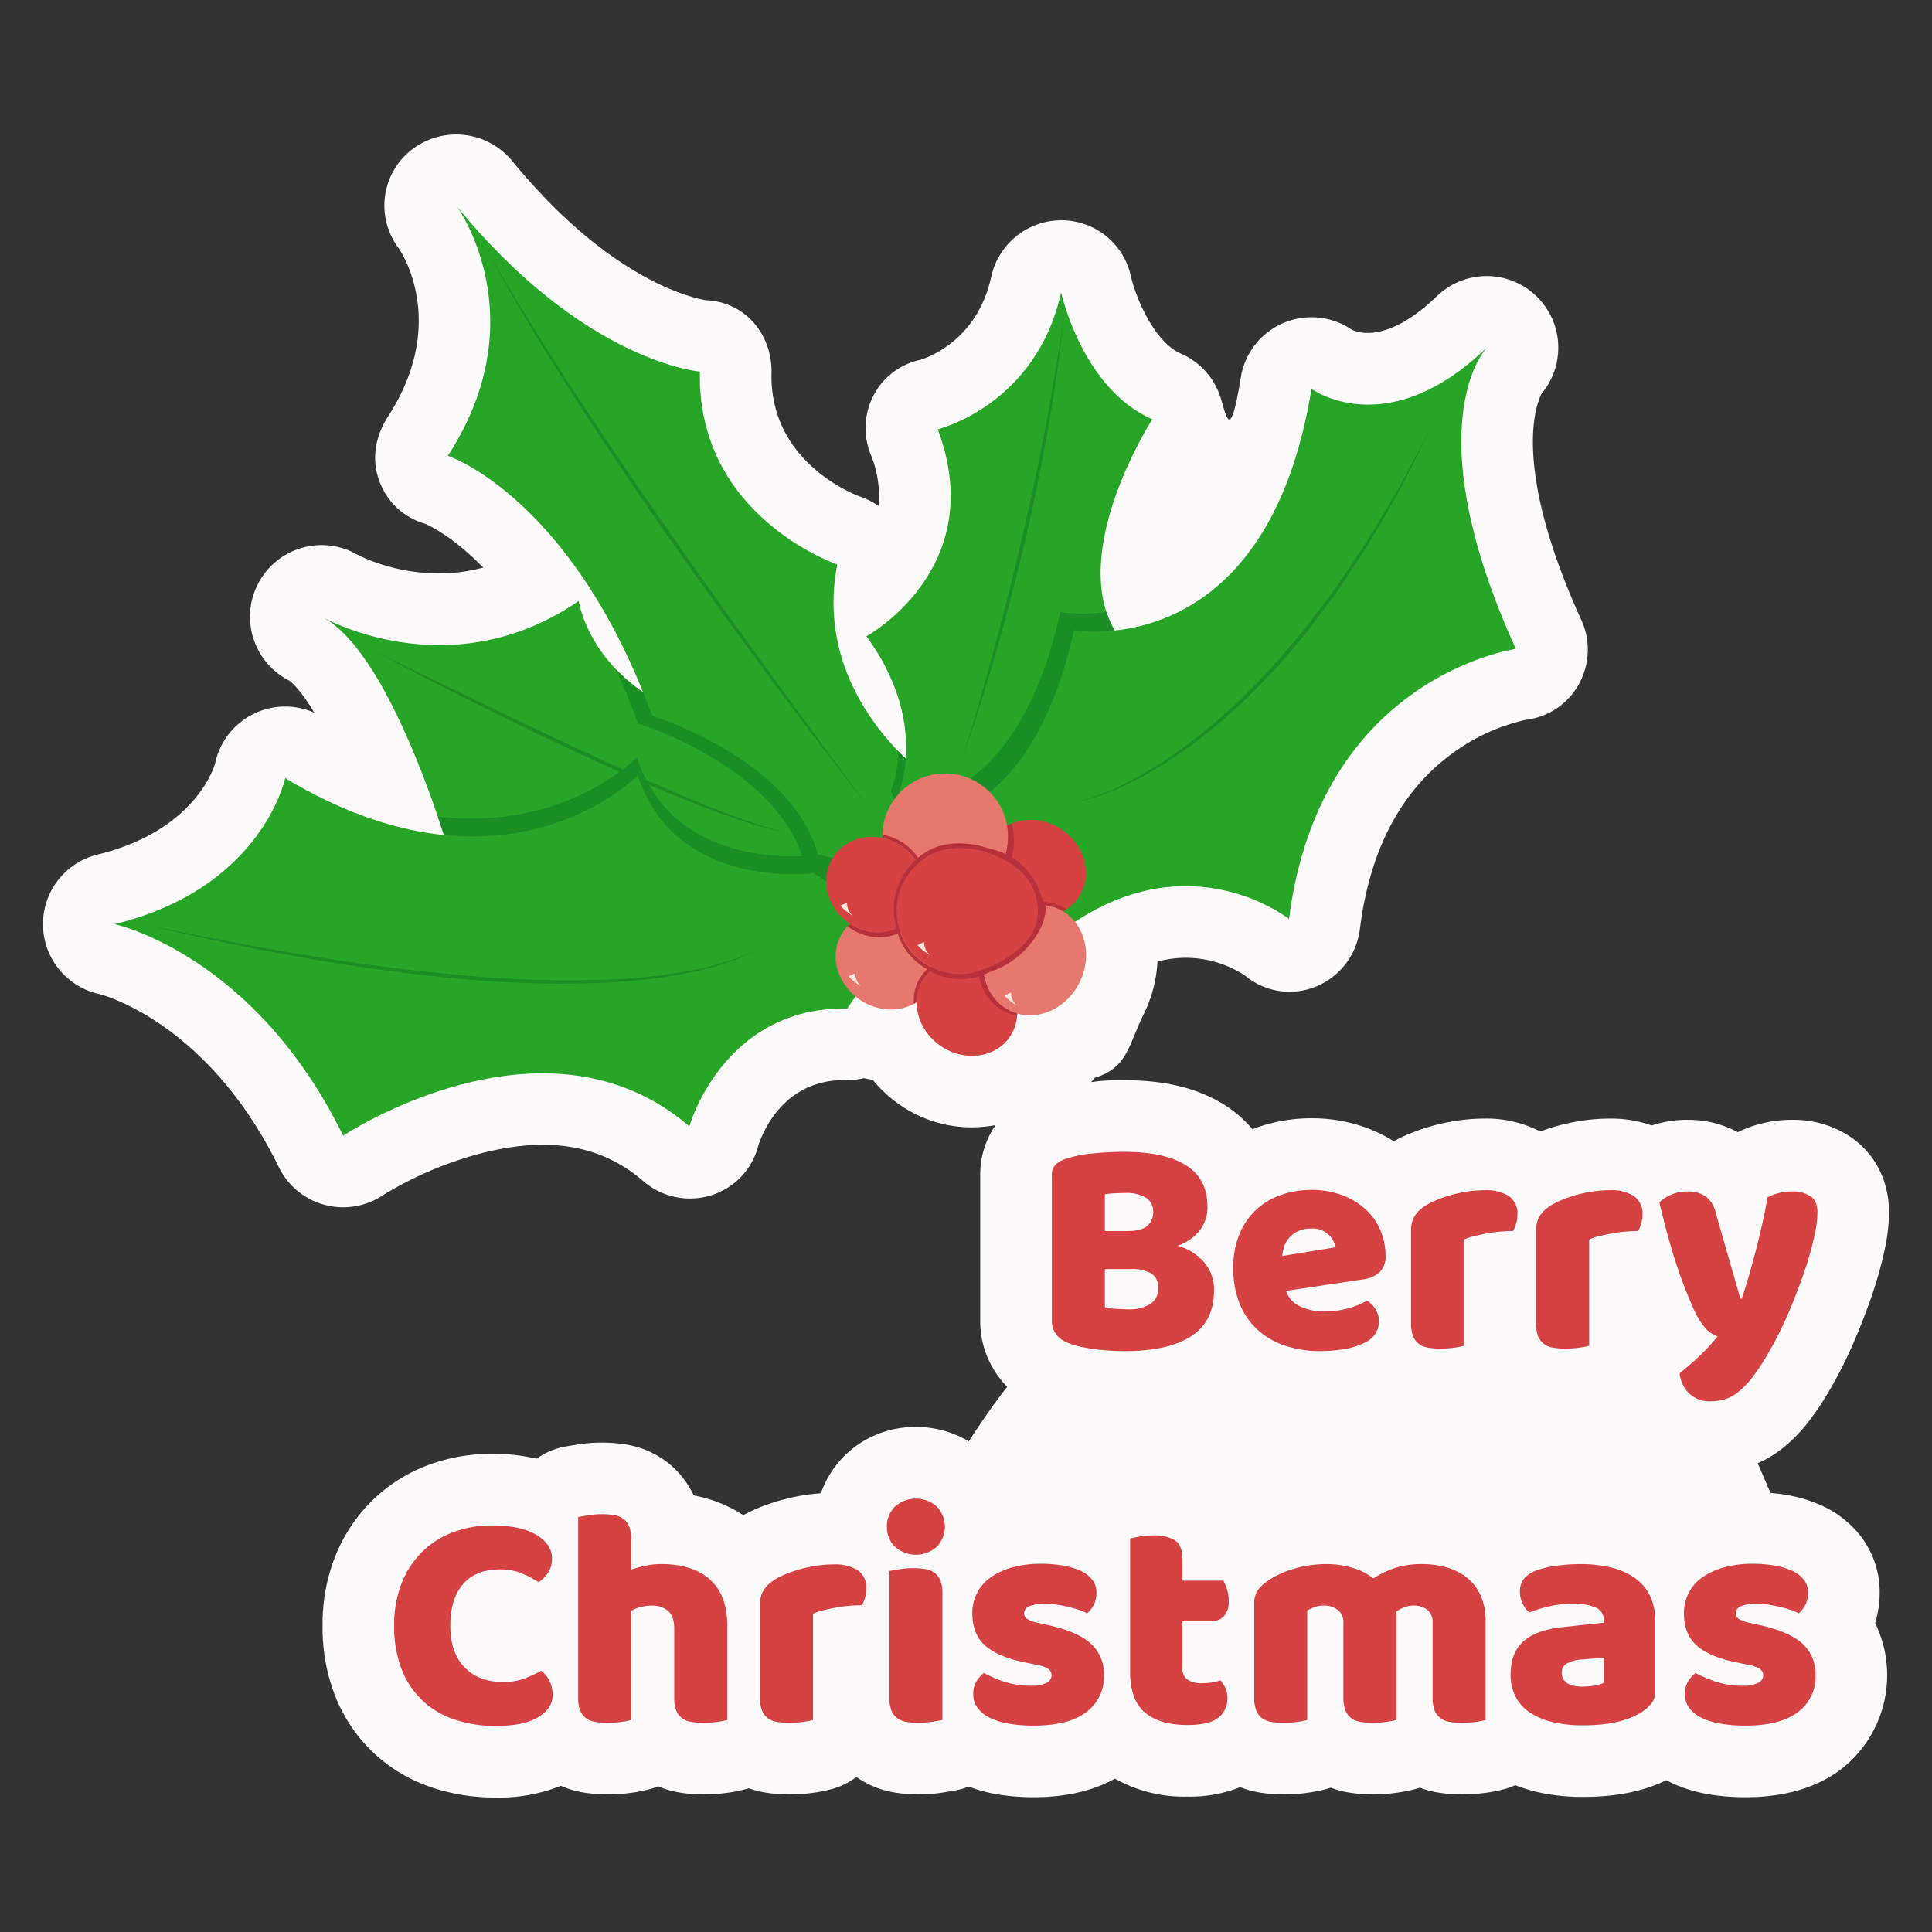 <svg xmlns="http://www.w3.org/2000/svg" data-name="Layer 1" viewBox="0 0 512 512"><rect x="0" y="0" width="512" height="512" fill="#333333" stroke="none"/><path fill="#fcfafa" d="M498.134,422.021a24.236,24.236,0,0,0-5.331-15.305,27.302,27.302,0,0,0-10.047-7.738,37.79,37.79,0,0,0-9.41-2.82c-1.342-.226-2.723-.396-4.131-.515l-3.397-7.862a30.893,30.893,0,0,0,6.728-4.096,41.89,41.89,0,0,0,6.987-7.238,75.723,75.723,0,0,0,5.716-8.722c1.148-1.965,2.321-4.161,3.485-6.521,1.166-2.363,2.311-4.896,3.404-7.533,1.032-2.488,2.036-5.067,2.985-7.669,1.002-2.747,1.89-5.464,2.641-8.077.777-2.705,1.419-5.329,1.91-7.818a45.503,45.503,0,0,0,.935-8.827c0-8.474-3.83-15.834-10.516-20.196a27.255,27.255,0,0,0-15.156-4.318,32.675,32.675,0,0,0-14.401,3.265,27.826,27.826,0,0,0-13.449-3.265,29.503,29.503,0,0,0-9.354,1.496,32.353,32.353,0,0,0-11.058-1.826,50.452,50.452,0,0,0-7.707.597,54.702,54.702,0,0,0-7.109,1.591c-1.261.373-2.492.791-3.69,1.241a30.632,30.632,0,0,0-14.634-3.429,50.452,50.452,0,0,0-7.707.597,54.702,54.702,0,0,0-7.109,1.591,52.73,52.73,0,0,0-6.517,2.395c-.981.438-1.914.922-2.823,1.426a39.447,39.447,0,0,0-7.352-3.603,41.948,41.948,0,0,0-14.524-2.488,43.732,43.732,0,0,0-13.423,2.113c-.74.239-1.466.505-2.185.785a31.439,31.439,0,0,0-7.581-6.558c-6.939-4.322-15.546-6.423-26.313-6.423a54.172,54.172,0,0,0-8.818.495c.303-.365.6-.737.887-1.119,8.691-2.702,8.733-8.098,13.112-17.056a35.374,35.374,0,0,0,3.554-13.747,28.274,28.274,0,0,1,12.742-.524,28.882,28.882,0,0,1,10.414,4.177,18.438,18.438,0,0,0,18.781,2.986,19.002,19.002,0,0,0,11.746-15.539c2.615-20.546,10.68-35.994,23.971-45.915a52.045,52.045,0,0,1,20.024-9.281,18.554,18.554,0,0,0,14.023-9.455,18.9,18.9,0,0,0,.543-17.176c-19.076-42.019-11.345-58.151-10.41-59.835a18.978,18.978,0,0,0-27.757-25.804c-13.417,12.918-21.364,9.532-22.621,8.86a18.978,18.978,0,0,0-29.362,12.665c-2.755,16.894-3.67,10.945-5.287,5.605a18.978,18.978,0,0,0-10.623-11.913c-7.088-3.069-11.927-14.952-13.187-20.305a18.838,18.838,0,0,0-18.414-15.017c-.049-.001-.096-.001-.145-.001A19.063,19.063,0,0,0,262.667,73.404c-3.666,16.688-16.574,21.287-18.784,21.959a18.26,18.26,0,0,0-12.322,9.306,18.757,18.757,0,0,0-.813,15.777,28.577,28.577,0,0,1,2.064,13.631,18.996,18.996,0,0,0-4.81-2.446c-.241-.082-24.09-8.49-23.545-32.723.232-10.339-7.01-18.901-17.308-19.339-2.622-.398-25.005-4.663-51.34-36.834a19.232,19.232,0,0,0-26.689-3.064,18.716,18.716,0,0,0-3.434,26.13c1.726,2.622,12.534,20.844-2.909,44.674-3.289,5.075-4.415,11.277-2.265,16.931A18.109,18.109,0,0,0,112.548,138.759c1.326.561,7.549,3.474,15.518,11.654-17.154,4.609-31.513-2.457-33.479-3.49l-.011-.006c-.302-.165-.604-.331-.906-.483a18.98,18.98,0,0,0-17.968,33.415s.3.174.85.47c1.142.711,3.537,3.247,6.764,8.566A18.978,18.978,0,0,0,56.998,202.363c-.036.174-4.791,17.697-31.115,24.099a18.978,18.978,0,0,0,.499,36.995c.28.06,28.557,7.105,47.506,45.846a18.978,18.978,0,0,0,27.554,7.467,97.435,97.435,0,0,1,25.767-11.052c17.934-4.687,32.034-2.347,43.106,7.159a18.954,18.954,0,0,0,18.019,3.935A18.562,18.562,0,0,0,200.919,303.726c1.048-3.279,6.613-17.808,23.297-17.488a18.672,18.672,0,0,0,4.707-.512q1.179.264,2.368.439a34.3,34.3,0,0,0,7.363,6.75,33.363,33.363,0,0,0,25.201,5.238,22.863,22.863,0,0,0-4.085,13.21V349.958a24.699,24.699,0,0,0,7.151,17.563c-3.33,4.207-6.855,9.32-10.18,14.453a27.068,27.068,0,0,0-14.02-3.806,26.514,26.514,0,0,0-19.133,7.844,26.203,26.203,0,0,0-6.041,9.719c-1.425.099-2.85.252-4.267.471a54.704,54.704,0,0,0-7.109,1.591,52.731,52.731,0,0,0-6.517,2.395c-.925.413-1.808.867-2.669,1.339a36.078,36.078,0,0,0-13.152-5.231,23.786,23.786,0,0,0-7.243-8.963,24.367,24.367,0,0,0-10.624-4.515,41.082,41.082,0,0,0-13.117.019q-1.986.324-2.999.508a18.927,18.927,0,0,0-7.65,3.226,50.404,50.404,0,0,0-11.87-1.297,47.956,47.956,0,0,0-16.641,2.905,42.255,42.255,0,0,0-14.842,9.276,43.087,43.087,0,0,0-9.906,14.733,48.59,48.59,0,0,0-3.455,18.592,49.521,49.521,0,0,0,3.596,19.31,41.709,41.709,0,0,0,10.553,15.016,42.159,42.159,0,0,0,15.377,8.779,52.869,52.869,0,0,0,16.228,2.482,43.762,43.762,0,0,0,17.387-3.108,25.166,25.166,0,0,0,5.897,1.762,43.351,43.351,0,0,0,12.762.091,36.165,36.165,0,0,0,5.425-1.11q.867-.26,1.695-.595a25.248,25.248,0,0,0,5.571,1.614,38.507,38.507,0,0,0,6.467.52,45.912,45.912,0,0,0,6.297-.429,36.265,36.265,0,0,0,5.423-1.11c.09-.027.176-.063.265-.091a25.62,25.62,0,0,0,4.273,1.111,38.507,38.507,0,0,0,6.467.52,45.85,45.85,0,0,0,6.295-.429,36.185,36.185,0,0,0,5.425-1.11,18.918,18.918,0,0,0,6.053-3.097,24.401,24.401,0,0,0,10.055,4.116,38.512,38.512,0,0,0,6.468.52,41.506,41.506,0,0,0,6.659-.538q1.977-.322,2.989-.506a18.987,18.987,0,0,0,3.6-1.036,39.292,39.292,0,0,0,7.678,2.07,58.428,58.428,0,0,0,9.568.754c8.404,0,15.618-1.653,21.515-4.92a37.245,37.245,0,0,0,19.144,4.755,35.974,35.974,0,0,0,14.052-2.499,25.327,25.327,0,0,0,5.016,1.4,43.351,43.351,0,0,0,12.762.091,36.185,36.185,0,0,0,5.425-1.11c.255-.077.507-.158.757-.244a25.494,25.494,0,0,0,4.691,1.263,42.789,42.789,0,0,0,12.68.091,40.324,40.324,0,0,0,5.045-.979q.619-.168,1.22-.375a25.494,25.494,0,0,0,4.692,1.263,38.504,38.504,0,0,0,6.466.52,45.85,45.85,0,0,0,6.295-.429,36.185,36.185,0,0,0,5.425-1.11,19.018,19.018,0,0,0,2.41-.917,40.663,40.663,0,0,0,5.698,1.788A53.62,53.62,0,0,0,419.49,476.204c8.736,0,16.001-1.458,22.114-4.435.35.189.7.379,1.061.556a37.393,37.393,0,0,0,10.312,3.207,58.428,58.428,0,0,0,9.568.754c10.303,0,18.818-2.482,25.309-7.378a31.535,31.535,0,0,0,9.065-38.8A26.676,26.676,0,0,0,498.134,422.021Z"/><path fill="#26a526" d="M120.63,231.086S104.819,173.31,85.167,163.4c0,0,33.78,19.508,68.201-4.14,0,0,3.715,26.614,41.287,33.786l59.058,48.154Z"/><path fill="#1b8d25" d="M208.1,220.535c-9.721-1.902-18.986-5.577-28.156-9.232-9.162-3.729-18.173-7.806-27.155-11.935-8.947-4.207-17.857-8.49-26.694-12.919l-13.215-6.723c-4.379-2.291-8.766-4.566-13.116-6.912h0l-.068-.036.068.033h0l26.67,12.946c8.902,4.287,17.803,8.572,26.775,12.706q13.41,6.302,27.028,12.134l6.838,2.842c2.301.889,4.589,1.82,6.903,2.674,2.325.823,4.62,1.745,6.987,2.442,1.181.354,2.343.785,3.541,1.077Z"/><path fill="#26a526" d="M30.368,244.902s37.039,7.957,60.568,56.063c0,0,53.342-35.458,91.742-2.486,0,0,8.963-31.767,41.857-31.216l13.864-20.407-22.762-15.464s-36.626,4.943-46.62-25.937c0,0-34.793,36.015-93.438.761C75.58,206.215,69.535,235.376,30.368,244.902Z"/><path fill="#1b8d25" d="M168.796,200.715S149.724,220.445,116.027,216.394c.596,1.746,1.139,3.386,1.628,4.897,32.821,3.347,51.363-15.836,51.363-15.836,9.994,30.88,46.62,25.937,46.62,25.937l11.459,7.785,7.605.578L215.416,226.652S178.79,231.595,168.796,200.715Z"/><path fill="#26a526" d="M118.701,120.794s32.803,10.815,54.139,68.902c0,0,37.01,11.378,43.894,36.704l23.636,5.734,6.015-25.739s-31.395-21.33-24.505-56.799c0,0-37.261-12.696-36.398-51.114,0,0-30.509-2.373-64.361-43.726C121.122,54.756,142.446,84.156,118.701,120.794Z"/><path fill="#1b8d25" d="M163.168,177.298c2.06,4.465,4.061,9.276,5.97,14.472,0,0,37.01,11.378,43.894,36.704l23.636,5.734.657-2.812-20.591-4.995c-6.884-25.326-43.894-36.704-43.894-36.704-.785-2.136-1.586-4.2-2.4-6.21A45.607,45.607,0,0,1,163.168,177.298Z"/><path fill="#26a526" d="M238.196,210.008s8.059-18.616-8.586-41.395c0,0,32.792-17.873,18.903-54.84,0,0,26.111-6.351,32.69-36.296,0,0,5.566,25.578,24.182,33.636,0,0-22.678,35.068-9.706,56.5,0,0-17.447,8.796-25.434,49.256L246.458,228.24Z"/><path fill="#1b8d25" d="M238.026,199.061a31.449,31.449,0,0,1-1.933,10.665l6.277,13.852.672-2.876L238.196,210.008a30.085,30.085,0,0,0,1.844-8.939C239.394,200.451,238.72,199.782,238.026,199.061Z"/><path fill="#26a526" d="M284.63,166.989s50.976,9.395,62.935-63.929c0,0,19.874,14.649,46.416-10.91,0,0-19.389,20.095,7.723,79.813,0,0-51.91,7.178-60.107,71.586,0,0-29.011-23.151-63.744,6.021l-24.14-8.37,2.876-27.872S275.858,206.916,284.63,166.989Z"/><path fill="#1b8d25" d="M284.63 166.989a41.377 41.377 0 0 0 10.755.112 26.15 26.15 0 0 1-2.186-4.943 42.523 42.523 0 0 1-12.212.062c-8.772 39.927-28.04 46.338-28.04 46.338l-1.8 17.44 4.349-2.079 1.093-10.592S275.858 206.916 284.63 166.989zM39.054 245.136q10.129 2.184 20.307 4.109 10.17 1.965 20.387 3.656c13.62 2.249 27.301 4.163 41.046 5.381a296.25 296.25 0 0 0 41.325 1.283 144.683 144.683 0 0 0 20.532-2.297 76.329 76.329 0 0 0 19.655-6.254 76.582 76.582 0 0 1-19.559 6.734 144.24 144.24 0 0 1-20.586 2.585 285.303 285.303 0 0 1-41.457-1.056c-13.769-1.304-27.475-3.207-41.084-5.621q-10.206-1.818-20.354-3.934Q49.129 247.561 39.054 245.136zM230.005 213.621q-6.867-8.721-13.603-17.545-6.717-8.837-13.329-17.755-13.214-17.841-25.963-36.024c-2.134-3.024-4.211-6.087-6.306-9.138-2.088-3.056-4.199-6.095-6.244-9.18l-6.178-9.225-6.039-9.317c-2.029-3.096-3.958-6.255-5.922-9.392-1.959-3.141-3.933-6.271-5.8-9.468-1.865-3.198-3.799-6.353-5.605-9.584l-5.4-9.699 5.612 9.575c1.875 3.188 3.879 6.3 5.811 9.452 1.913 3.166 3.919 6.273 5.917 9.385 2.001 3.11 3.967 6.242 6.033 9.311 8.084 12.388 16.465 24.582 24.941 36.707 8.422 12.163 17.088 24.157 25.761 36.144q6.494 8.999 13.101 17.916Q223.344 204.742 230.005 213.621zM255.391 199.895c1.455-4.734 2.877-9.477 4.223-14.241l2.031-7.142 1.954-7.163c2.566-9.56 5.009-19.152 7.218-28.799 2.312-9.624 4.304-19.319 6.173-29.037l1.368-7.296 1.224-7.322c.903-4.87 1.48-9.787 2.273-14.678-1.048 9.848-2.355 19.679-4.108 29.434q-2.573 14.641-5.957 29.125c-2.293 9.641-4.725 19.251-7.452 28.778C261.606 181.079 258.692 190.554 255.391 199.895zM379.198 113.469s0.0.012-.005.008h0l-7.904 15.778c-2.888 5.124-5.859 10.208-8.825 15.293l-4.864 7.373c-1.651 2.438-3.187 4.957-5.022 7.265l-5.313 7.062-1.331 1.764L344.5 169.693l-2.869 3.363c-3.736 4.565-7.981 8.674-12.123 12.863l-6.578 5.912c-2.258 1.894-4.623 3.662-6.938 5.484-2.379 1.739-4.86 3.341-7.292 5.003l-3.814 2.239-1.906 1.119c-.648.35-1.313.67-1.97 1.002a61.899 61.899 0 0 1-16.518 6.103 63.961 63.961 0 0 0 16.29-6.537c.645-.348 1.304-.67 1.942-1.03l1.879-1.143 3.757-2.285c2.394-1.693 4.834-3.322 7.171-5.088 2.271-1.855 4.596-3.641 6.838-5.526l6.511-5.912c4.099-4.189 8.297-8.296 11.995-12.857l2.872-3.332 1.436-1.666 1.334-1.75 5.328-7.006c1.84-2.289 3.383-4.792 5.041-7.213l4.93-7.297c3.037-5.022 6.073-10.053 9.046-15.12l8.331-15.542 0-0C379.198 113.481 379.198 113.469 379.198 113.469z"/><ellipse cx="234.778" cy="254.72" fill="#e6786e" rx="12.336" ry="13.759" transform="rotate(-55.808 234.778 254.72)"/><ellipse cx="256.251" cy="267.014" fill="#d64142" rx="12.336" ry="13.759" transform="rotate(-55.808 256.251 267.014)"/><path fill="#b8303c" d="M244.085,258.749a11.422,11.422,0,0,0-1.908,7.27q.391-.212.765-.453a11.298,11.298,0,0,1,1.928-6.283,11.152,11.152,0,0,1,3.219-3.117c.004-.327-.001-.655-.023-.983A11.219,11.219,0,0,0,244.085,258.749Z"/><ellipse cx="274.471" cy="230.065" fill="#d64142" rx="12.336" ry="13.759" transform="rotate(-55.808 274.471 230.065)"/><ellipse cx="274.17" cy="254.412" fill="#e6786e" rx="14.963" ry="13.316" transform="rotate(-63.953 274.17 254.412)"/><path fill="#b8303c" d="M268.835 241.054c.147.08.298.147.446.221a12.743 12.743 0 0 1 11.459-.306c.316.154.613.332.909.51.321-.165.635-.343.939-.537a11.958 11.958 0 0 0-1.315-.758A12.884 12.884 0 0 0 268.835 241.054zM259.252 254.903c-.388 5.568 2.189 10.838 7.03 13.204a11.828 11.828 0 0 0 3.26 1.037c.012-.181.016-.363.021-.545a11.765 11.765 0 0 1-1.963-.744c-4.63-2.263-7.191-7.183-7.066-12.479Q259.899 255.108 259.252 254.903z"/><ellipse cx="250.487" cy="221.672" fill="#e6786e" rx="16.659" ry="16.705" transform="rotate(-22.228 250.487 221.672)"/><path fill="#b8303c" d="M262.131,233.634a14.018,14.018,0,0,0,.834,1.738,16.695,16.695,0,0,0,5.133-17.101,11.87,11.87,0,0,0-1.196.583A16.71,16.71,0,0,1,262.131,233.634Z"/><ellipse cx="231.929" cy="234.429" fill="#d64142" rx="12.336" ry="13.284" transform="rotate(-55.808 231.929 234.43)"/><path fill="#b8303c" d="M239.394 223.441a14.045 14.045 0 0 0-5.561-2.236c-.008.295.001.59.009.886a14.06 14.06 0 0 1 5.019 2.134 13.306 13.306 0 0 1 5.869 13.086c.118.044.236.089.355.13A13.236 13.236 0 0 0 239.394 223.441zM225.328 244.836c-.238.207-.466.425-.688.653.203.154.395.317.608.462 5.488 3.729 12.564 3.07 16.701-1.256-.082-.058-.156-.123-.24-.179-.239-.162-.485-.302-.729-.448A13.079 13.079 0 0 1 225.328 244.836z"/><path fill="#d64142" d="M260.581,256.908A16.706,16.706,0,0,1,247.942,225.98c8.517-3.48,22.457,1.185,25.947,9.725C277.647,244.902,272.345,252.101,260.581,256.908Z"/><path fill="#b8303c" d="M247.69,224.662a16.529,16.529,0,0,0-8.962,8.826c.194.194.404.367.607.55a16.514,16.514,0,0,1,8.607-8.058c5.205-2.127,12.426-1.201,18.059,1.782.127-.327.252-.654.359-.988C260.648,223.528,253.085,222.458,247.69,224.662Z"/><path fill="#b8303c" d="M273.889,235.706a13.958,13.958,0,0,1,1.08,7.131,13.749,13.749,0,0,0,1.672-.005c.559-2.511-.236-4.449-1.433-7.378a17.595,17.595,0,0,0-12.478-10.417c-.183.463-1.112.404-1.232.883C267.013,227.589,271.994,231.068,273.889,235.706Z"/><path fill="#b8303c" d="M277.042 239.862a12.353 12.353 0 0 0-2.08-.087c.889 7.266-4.414 13.061-14.38 17.134l-.011.004c.024.317.067.63.11.942.673-.18 2.66-.646 3.322-.916C272.26 253.564 277.755 245.063 277.042 239.862zM243.214 228.939c-.153-.271-.321-.536-.494-.799a16.691 16.691 0 0 0-5.051 17.975c.182-.075.367-.144.545-.227A16.692 16.692 0 0 1 243.214 228.939z"/><path fill="#b8303c" d="M238.84,247.746a16.661,16.661,0,0,1-1.201-5.178c-.19-.058-.38-.114-.57-.164A16.678,16.678,0,0,0,247.963,257.866c.049-.313.075-.628.098-.944A16.668,16.668,0,0,1,238.84,247.746Z"/><path fill="#b8303c" d="M247.4,256.632a11.238,11.238,0,0,0-.9.75,16.603,16.603,0,0,0,14.333.845c.93-.38,1.804-.781,2.652-1.191-.103-.073-.196-.154-.301-.225-.321-.218-.65-.413-.981-.603-.528.238-1.064.473-1.622.701A16.574,16.574,0,0,1,247.4,256.632Z"/><path fill="#fce6d9" d="M224.938 258.69l1.736-.766a4.583 4.583 0 0 0 1.532 3.473S225.321 259.558 224.938 258.69zM243.17 250.427l1.736-.766a4.583 4.583 0 0 0 1.532 3.473S243.553 251.296 243.17 250.427zM222.733 239.984l1.736-.766a4.583 4.583 0 0 0 1.532 3.473S223.116 240.852 222.733 239.984zM266.214 263.788l1.736-.766a4.583 4.583 0 0 0 1.532 3.473S266.596 264.657 266.214 263.788z"/><path fill="#d64142" d="M298.169 358.057q-1.406 0-3.305-.082-1.902-.083-3.925-.331-2.027-.247-4.008-.62a19.266 19.266 0 0 1-3.636-1.033q-4.546-1.735-4.545-6.033V311.365a3.634 3.634 0 0 1 .95-2.686 6.795 6.795 0 0 1 2.603-1.528 31.588 31.588 0 0 1 7.024-1.446 81.155 81.155 0 0 1 8.678-.455q10.577 0 16.28 3.554 5.702 3.554 5.702 10.991a9.937 9.937 0 0 1-2.149 6.405 12.271 12.271 0 0 1-5.785 3.925 14.327 14.327 0 0 1 6.9 4.215 11.021 11.021 0 0 1 2.768 7.686q0 8.181-6.074 12.107Q309.574 358.056 298.169 358.057zM292.798 326.24h6.033q3.553 0 5.165-1.322a4.732 4.732 0 0 0 1.611-3.885 4.146 4.146 0 0 0-1.859-3.554 9.645 9.645 0 0 0-5.578-1.322q-1.239 0-2.851.083a21.151 21.151 0 0 0-2.521.247zm0 20.164a14.736 14.736 0 0 0 2.975.455q1.817.124 3.471.123a10.227 10.227 0 0 0 5.496-1.363 4.654 4.654 0 0 0 2.19-4.256 4.248 4.248 0 0 0-1.818-3.884 10.501 10.501 0 0 0-5.537-1.157H292.798zM349.821 358.057a28.971 28.971 0 0 1-9.049-1.364 20.499 20.499 0 0 1-7.272-4.09 18.942 18.942 0 0 1-4.876-6.859 24.316 24.316 0 0 1-1.777-9.67 22.607 22.607 0 0 1 1.777-9.38 18.153 18.153 0 0 1 11.281-10.164 24.669 24.669 0 0 1 7.603-1.198 22.965 22.965 0 0 1 7.975 1.322 19.194 19.194 0 0 1 6.198 3.636 16.187 16.187 0 0 1 4.049 5.537 16.975 16.975 0 0 1 1.446 7.024 5.641 5.641 0 0 1-1.57 4.298 7.854 7.854 0 0 1-4.38 1.901l-20.412 3.058a6.861 6.861 0 0 0 3.719 4.09 14.583 14.583 0 0 0 6.446 1.364 23.044 23.044 0 0 0 6.405-.868 20.315 20.315 0 0 0 4.917-2.025 6.945 6.945 0 0 1 2.231 2.314 6.067 6.067 0 0 1-2.562 8.678 18.412 18.412 0 0 1-5.95 1.901A41.878 41.878 0 0 1 349.821 358.057zm-2.314-32.478a8.198 8.198 0 0 0-3.43.662 6.905 6.905 0 0 0-2.355 1.694 7.015 7.015 0 0 0-1.364 2.314 9.495 9.495 0 0 0-.537 2.603l14.131-2.314a6.259 6.259 0 0 0-1.818-3.305A6.091 6.091 0 0 0 347.506 325.579zM388 356.652a19.186 19.186 0 0 1-2.603.496 26.656 26.656 0 0 1-3.677.247 19.463 19.463 0 0 1-3.264-.247 5.556 5.556 0 0 1-2.438-.992 4.764 4.764 0 0 1-1.529-2.025 8.754 8.754 0 0 1-.537-3.347v-24.793a7.044 7.044 0 0 1 .702-3.265 7.652 7.652 0 0 1 2.025-2.437 14.603 14.603 0 0 1 3.264-1.942 33.722 33.722 0 0 1 4.174-1.529 35.48 35.48 0 0 1 4.628-1.033 31.268 31.268 0 0 1 4.793-.372 11.27 11.27 0 0 1 6.281 1.529 5.548 5.548 0 0 1 2.314 4.999 7.982 7.982 0 0 1-.33 2.273 10.406 10.406 0 0 1-.827 2.025q-1.735 0-3.553.165-1.819.167-3.554.496-1.735.331-3.265.702a14.337 14.337 0 0 0-2.603.868zM421.139 356.652a19.186 19.186 0 0 1-2.603.496 26.656 26.656 0 0 1-3.677.247 19.463 19.463 0 0 1-3.264-.247 5.556 5.556 0 0 1-2.438-.992 4.764 4.764 0 0 1-1.529-2.025 8.754 8.754 0 0 1-.537-3.347v-24.793a7.044 7.044 0 0 1 .702-3.265 7.652 7.652 0 0 1 2.025-2.437 14.603 14.603 0 0 1 3.264-1.942 33.723 33.723 0 0 1 4.174-1.529 35.48 35.48 0 0 1 4.628-1.033 31.268 31.268 0 0 1 4.793-.372 11.27 11.27 0 0 1 6.281 1.529 5.548 5.548 0 0 1 2.314 4.999 7.983 7.983 0 0 1-.33 2.273 10.406 10.406 0 0 1-.827 2.025q-1.735 0-3.553.165-1.819.167-3.554.496-1.735.331-3.265.702a14.337 14.337 0 0 0-2.603.868zM448.658 346.487q-.91-2.064-1.942-4.628-1.034-2.56-2.148-5.868-1.116-3.304-2.314-7.561-1.199-4.255-2.52-9.793a10.716 10.716 0 0 1 7.355-2.892 8.848 8.848 0 0 1 4.793 1.198 7.358 7.358 0 0 1 2.81 4.504l6.529 22.726h.331q.992-2.808 1.942-6.115.949-3.304 1.859-6.818.908-3.511 1.694-7.024.785-3.512 1.364-6.901a13.776 13.776 0 0 1 6.529-1.57 8.609 8.609 0 0 1 4.793 1.239q1.9 1.24 1.901 4.298a27.193 27.193 0 0 1-.578 5.165q-.58 2.934-1.529 6.239-.951 3.307-2.231 6.817-1.282 3.514-2.686 6.901-1.406 3.39-2.893 6.405-1.487 3.018-2.892 5.413a58.051 58.051 0 0 1-4.297 6.612 23.564 23.564 0 0 1-3.802 4.008 10.867 10.867 0 0 1-3.636 1.984 13.364 13.364 0 0 1-3.802.537 7.774 7.774 0 0 1-5.62-2.066 8.687 8.687 0 0 1-2.562-5.372q2.644-2.067 5.289-4.587a55.549 55.549 0 0 0 4.794-5.165 7.779 7.779 0 0 1-3.017-1.941A19.125 19.125 0 0 1 448.658 346.487zM132.481 415.906q-6.364 0-9.752 3.884-3.389 3.886-3.388 10.992 0 7.189 3.76 11.073 3.759 3.885 10.124 3.885a16.004 16.004 0 0 0 5.743-.909 39.433 39.433 0 0 0 4.504-2.066 8.231 8.231 0 0 1 2.19 2.769 8.5 8.5 0 0 1 .785 3.759q0 3.39-3.76 5.744-3.761 2.355-11.446 2.355a33.786 33.786 0 0 1-10.413-1.57 23.21 23.21 0 0 1-8.512-4.834 22.797 22.797 0 0 1-5.743-8.265 30.647 30.647 0 0 1-2.107-11.941 29.652 29.652 0 0 1 2.025-11.364 24.134 24.134 0 0 1 5.537-8.306 23.3 23.3 0 0 1 8.223-5.123 28.922 28.922 0 0 1 10.082-1.736q7.603 0 11.776 2.479 4.172 2.48 4.173 6.364a6.428 6.428 0 0 1-1.074 3.719 8.841 8.841 0 0 1-2.479 2.479 26.925 26.925 0 0 0-4.587-2.396A14.936 14.936 0 0 0 132.481 415.906zM192.726 455.822a19.193 19.193 0 0 1-2.603.496 26.668 26.668 0 0 1-3.678.247 19.464 19.464 0 0 1-3.264-.247 5.556 5.556 0 0 1-2.438-.992 4.764 4.764 0 0 1-1.529-2.025 8.754 8.754 0 0 1-.537-3.347V431.607q0-3.387-1.694-4.752a6.445 6.445 0 0 0-4.174-1.363 11.691 11.691 0 0 0-3.14.413 9.021 9.021 0 0 0-2.396.992v28.925a19.188 19.188 0 0 1-2.603.496 26.656 26.656 0 0 1-3.677.247 19.464 19.464 0 0 1-3.264-.247 5.556 5.556 0 0 1-2.438-.992 4.764 4.764 0 0 1-1.529-2.025 8.745 8.745 0 0 1-.537-3.347v-47.932q.908-.164 2.686-.454a22.332 22.332 0 0 1 3.594-.29 19.483 19.483 0 0 1 3.265.248 5.563 5.563 0 0 1 2.438.992 4.776 4.776 0 0 1 1.529 2.025 8.784 8.784 0 0 1 .537 3.347v8.099a29.469 29.469 0 0 1 3.264-.951 20.306 20.306 0 0 1 4.834-.537q8.182 0 12.768 4.09 4.586 4.091 4.586 12.19zM215.452 455.822a19.188 19.188 0 0 1-2.603.496 26.656 26.656 0 0 1-3.677.247 19.464 19.464 0 0 1-3.264-.247 5.556 5.556 0 0 1-2.438-.992 4.764 4.764 0 0 1-1.529-2.025 8.754 8.754 0 0 1-.537-3.347V425.161a7.044 7.044 0 0 1 .702-3.265 7.652 7.652 0 0 1 2.025-2.437 14.603 14.603 0 0 1 3.264-1.942 33.725 33.725 0 0 1 4.174-1.529 35.48 35.48 0 0 1 4.628-1.033 31.268 31.268 0 0 1 4.793-.372 11.27 11.27 0 0 1 6.281 1.529 5.548 5.548 0 0 1 2.314 4.999 7.983 7.983 0 0 1-.33 2.273 10.406 10.406 0 0 1-.827 2.025q-1.735 0-3.553.165-1.819.167-3.554.496-1.735.331-3.265.702a14.337 14.337 0 0 0-2.603.868zM235.037 404.584a7.264 7.264 0 0 1 2.107-5.289 8.315 8.315 0 0 1 11.156 0 7.691 7.691 0 0 1 0 10.578 8.315 8.315 0 0 1-11.156 0A7.258 7.258 0 0 1 235.037 404.584zm14.71 51.237q-.91.164-2.685.454a22.367 22.367 0 0 1-3.595.289 19.469 19.469 0 0 1-3.265-.247 5.552 5.552 0 0 1-2.438-.992 4.764 4.764 0 0 1-1.529-2.025 8.745 8.745 0 0 1-.537-3.347V416.319q.909-.165 2.686-.455a22.448 22.448 0 0 1 3.595-.289 19.389 19.389 0 0 1 3.265.248 5.561 5.561 0 0 1 2.438.992 4.781 4.781 0 0 1 1.529 2.025 8.779 8.779 0 0 1 .537 3.347zM292.555 443.921a11.627 11.627 0 0 1-4.711 9.834q-4.711 3.553-13.884 3.554a39.242 39.242 0 0 1-6.446-.496 18.459 18.459 0 0 1-5.082-1.529 9.08 9.08 0 0 1-3.306-2.603 5.949 5.949 0 0 1-1.198-3.719 6.344 6.344 0 0 1 .826-3.347 8.358 8.358 0 0 1 1.984-2.273 32.873 32.873 0 0 0 5.496 2.356 22.573 22.573 0 0 0 7.149 1.033 8.352 8.352 0 0 0 3.925-.744 2.227 2.227 0 0 0 1.364-1.983 2.074 2.074 0 0 0-.992-1.818 9.236 9.236 0 0 0-3.306-1.075l-2.479-.496q-7.19-1.404-10.702-4.421-3.513-3.016-3.512-8.636a11.403 11.403 0 0 1 5.041-9.669 18.656 18.656 0 0 1 5.743-2.562 28.223 28.223 0 0 1 7.397-.909 34.539 34.539 0 0 1 5.743.455 18.756 18.756 0 0 1 4.669 1.363 8.457 8.457 0 0 1 3.14 2.356 5.328 5.328 0 0 1 1.157 3.43 7.056 7.056 0 0 1-.702 3.265 7.339 7.339 0 0 1-1.777 2.272 10.253 10.253 0 0 0-1.984-.867q-1.323-.453-2.893-.827-1.571-.371-3.182-.62a19.481 19.481 0 0 0-2.934-.247 11.329 11.329 0 0 0-4.214.62 2.054 2.054 0 0 0-1.488 1.941 1.748 1.748 0 0 0 .827 1.488 9.489 9.489 0 0 0 3.14 1.074l2.562.578q7.933 1.819 11.281 5A10.838 10.838 0 0 1 292.555 443.921zM313.38 442.103a3.398 3.398 0 0 0 1.364 3.057 6.885 6.885 0 0 0 3.843.909 16.55 16.55 0 0 0 2.562-.207 14.233 14.233 0 0 0 2.314-.537 10.147 10.147 0 0 1 1.281 2.025 6.149 6.149 0 0 1 .537 2.685 6.388 6.388 0 0 1-2.356 5.123q-2.355 1.984-8.306 1.984-7.273 0-11.198-3.306-3.926-3.304-3.925-10.743V407.725q.908-.249 2.603-.537a21.35 21.35 0 0 1 3.595-.289 10.578 10.578 0 0 1 5.661 1.281q2.024 1.283 2.025 5.414v5.288H324.206a14.249 14.249 0 0 1 .95 2.273 9.521 9.521 0 0 1 .455 3.016 5.734 5.734 0 0 1-1.281 4.174 4.635 4.635 0 0 1-3.43 1.281h-7.52zM351.642 414.501a23.71 23.71 0 0 1 6.652.95 16.376 16.376 0 0 1 5.661 2.851 24.442 24.442 0 0 1 5.578-2.727 22.97 22.97 0 0 1 7.479-1.074 23.26 23.26 0 0 1 6.157.826 15.738 15.738 0 0 1 5.372 2.604 12.592 12.592 0 0 1 3.76 4.71 16.459 16.459 0 0 1 1.405 7.148v26.032a19.188 19.188 0 0 1-2.603.496 26.656 26.656 0 0 1-3.677.247 19.473 19.473 0 0 1-3.265-.247 5.556 5.556 0 0 1-2.438-.992 4.764 4.764 0 0 1-1.529-2.025 8.745 8.745 0 0 1-.537-3.347v-19.752a4.317 4.317 0 0 0-1.405-3.594 5.947 5.947 0 0 0-3.801-1.116 6.609 6.609 0 0 0-2.479.537 7.128 7.128 0 0 0-1.984 1.116 2.608 2.608 0 0 1 .082.619v28.057a23.176 23.176 0 0 1-2.686.496 26.046 26.046 0 0 1-3.594.247 19.469 19.469 0 0 1-3.265-.247 5.556 5.556 0 0 1-2.438-.992 4.763 4.763 0 0 1-1.529-2.025 8.745 8.745 0 0 1-.537-3.347v-19.752a4.151 4.151 0 0 0-1.529-3.594 6.07 6.07 0 0 0-3.678-1.116 6.567 6.567 0 0 0-2.562.454 19.412 19.412 0 0 0-1.818.868v29.007a19.188 19.188 0 0 1-2.603.496 26.657 26.657 0 0 1-3.677.247 19.464 19.464 0 0 1-3.264-.247 5.556 5.556 0 0 1-2.438-.992 4.764 4.764 0 0 1-1.529-2.025 8.754 8.754 0 0 1-.537-3.347V424.996a5.971 5.971 0 0 1 .95-3.554 10.765 10.765 0 0 1 2.603-2.48 23.806 23.806 0 0 1 6.983-3.223A30.482 30.482 0 0 1 351.642 414.501zM418.829 414.501a33.935 33.935 0 0 1 8.14.909 18.249 18.249 0 0 1 6.281 2.768 12.499 12.499 0 0 1 4.008 4.711 15.081 15.081 0 0 1 1.405 6.735v18.512a5.125 5.125 0 0 1-1.198 3.512 11.967 11.967 0 0 1-2.851 2.356q-5.373 3.223-15.123 3.223a34.566 34.566 0 0 1-7.892-.827 18.697 18.697 0 0 1-6.033-2.479 11.37 11.37 0 0 1-3.884-4.215 12.471 12.471 0 0 1-1.364-5.95q0-5.702 3.388-8.76 3.388-3.057 10.495-3.802l10.826-1.156v-.578a3.543 3.543 0 0 0-2.107-3.43 14.185 14.185 0 0 0-6.074-1.033 28.139 28.139 0 0 0-6.115.661 32.564 32.564 0 0 0-5.372 1.653 5.721 5.721 0 0 1-1.818-2.273 7.182 7.182 0 0 1-.744-3.181 5.297 5.297 0 0 1 1.033-3.43 8 8 0 0 1 3.182-2.191 24.895 24.895 0 0 1 5.661-1.321A49.175 49.175 0 0 1 418.829 414.501zM419.49 446.978a18.459 18.459 0 0 0 3.099-.289 7.535 7.535 0 0 0 2.521-.785v-6.612l-5.95.496a9.165 9.165 0 0 0-3.801.992 2.67 2.67 0 0 0-1.488 2.479 3.286 3.286 0 0 0 1.281 2.686Q416.432 446.98 419.49 446.978zM481.14 443.921a11.627 11.627 0 0 1-4.711 9.834q-4.711 3.553-13.884 3.554a39.243 39.243 0 0 1-6.446-.496 18.459 18.459 0 0 1-5.082-1.529 9.08 9.08 0 0 1-3.306-2.603 5.949 5.949 0 0 1-1.198-3.719 6.344 6.344 0 0 1 .826-3.347 8.358 8.358 0 0 1 1.984-2.273 32.872 32.872 0 0 0 5.496 2.356 22.573 22.573 0 0 0 7.149 1.033 8.352 8.352 0 0 0 3.925-.744 2.227 2.227 0 0 0 1.364-1.983 2.074 2.074 0 0 0-.992-1.818 9.236 9.236 0 0 0-3.306-1.075l-2.479-.496q-7.19-1.404-10.702-4.421-3.513-3.016-3.512-8.636a11.403 11.403 0 0 1 5.041-9.669 18.657 18.657 0 0 1 5.743-2.562 28.223 28.223 0 0 1 7.397-.909 34.539 34.539 0 0 1 5.743.455 18.755 18.755 0 0 1 4.669 1.363 8.457 8.457 0 0 1 3.14 2.356 5.328 5.328 0 0 1 1.157 3.43 7.056 7.056 0 0 1-.702 3.265 7.339 7.339 0 0 1-1.777 2.272 10.253 10.253 0 0 0-1.984-.867q-1.323-.453-2.893-.827-1.571-.371-3.182-.62a19.481 19.481 0 0 0-2.934-.247 11.329 11.329 0 0 0-4.214.62 2.054 2.054 0 0 0-1.488 1.941 1.748 1.748 0 0 0 .827 1.488 9.489 9.489 0 0 0 3.14 1.074l2.562.578q7.933 1.819 11.281 5A10.838 10.838 0 0 1 481.14 443.921z"/></svg>